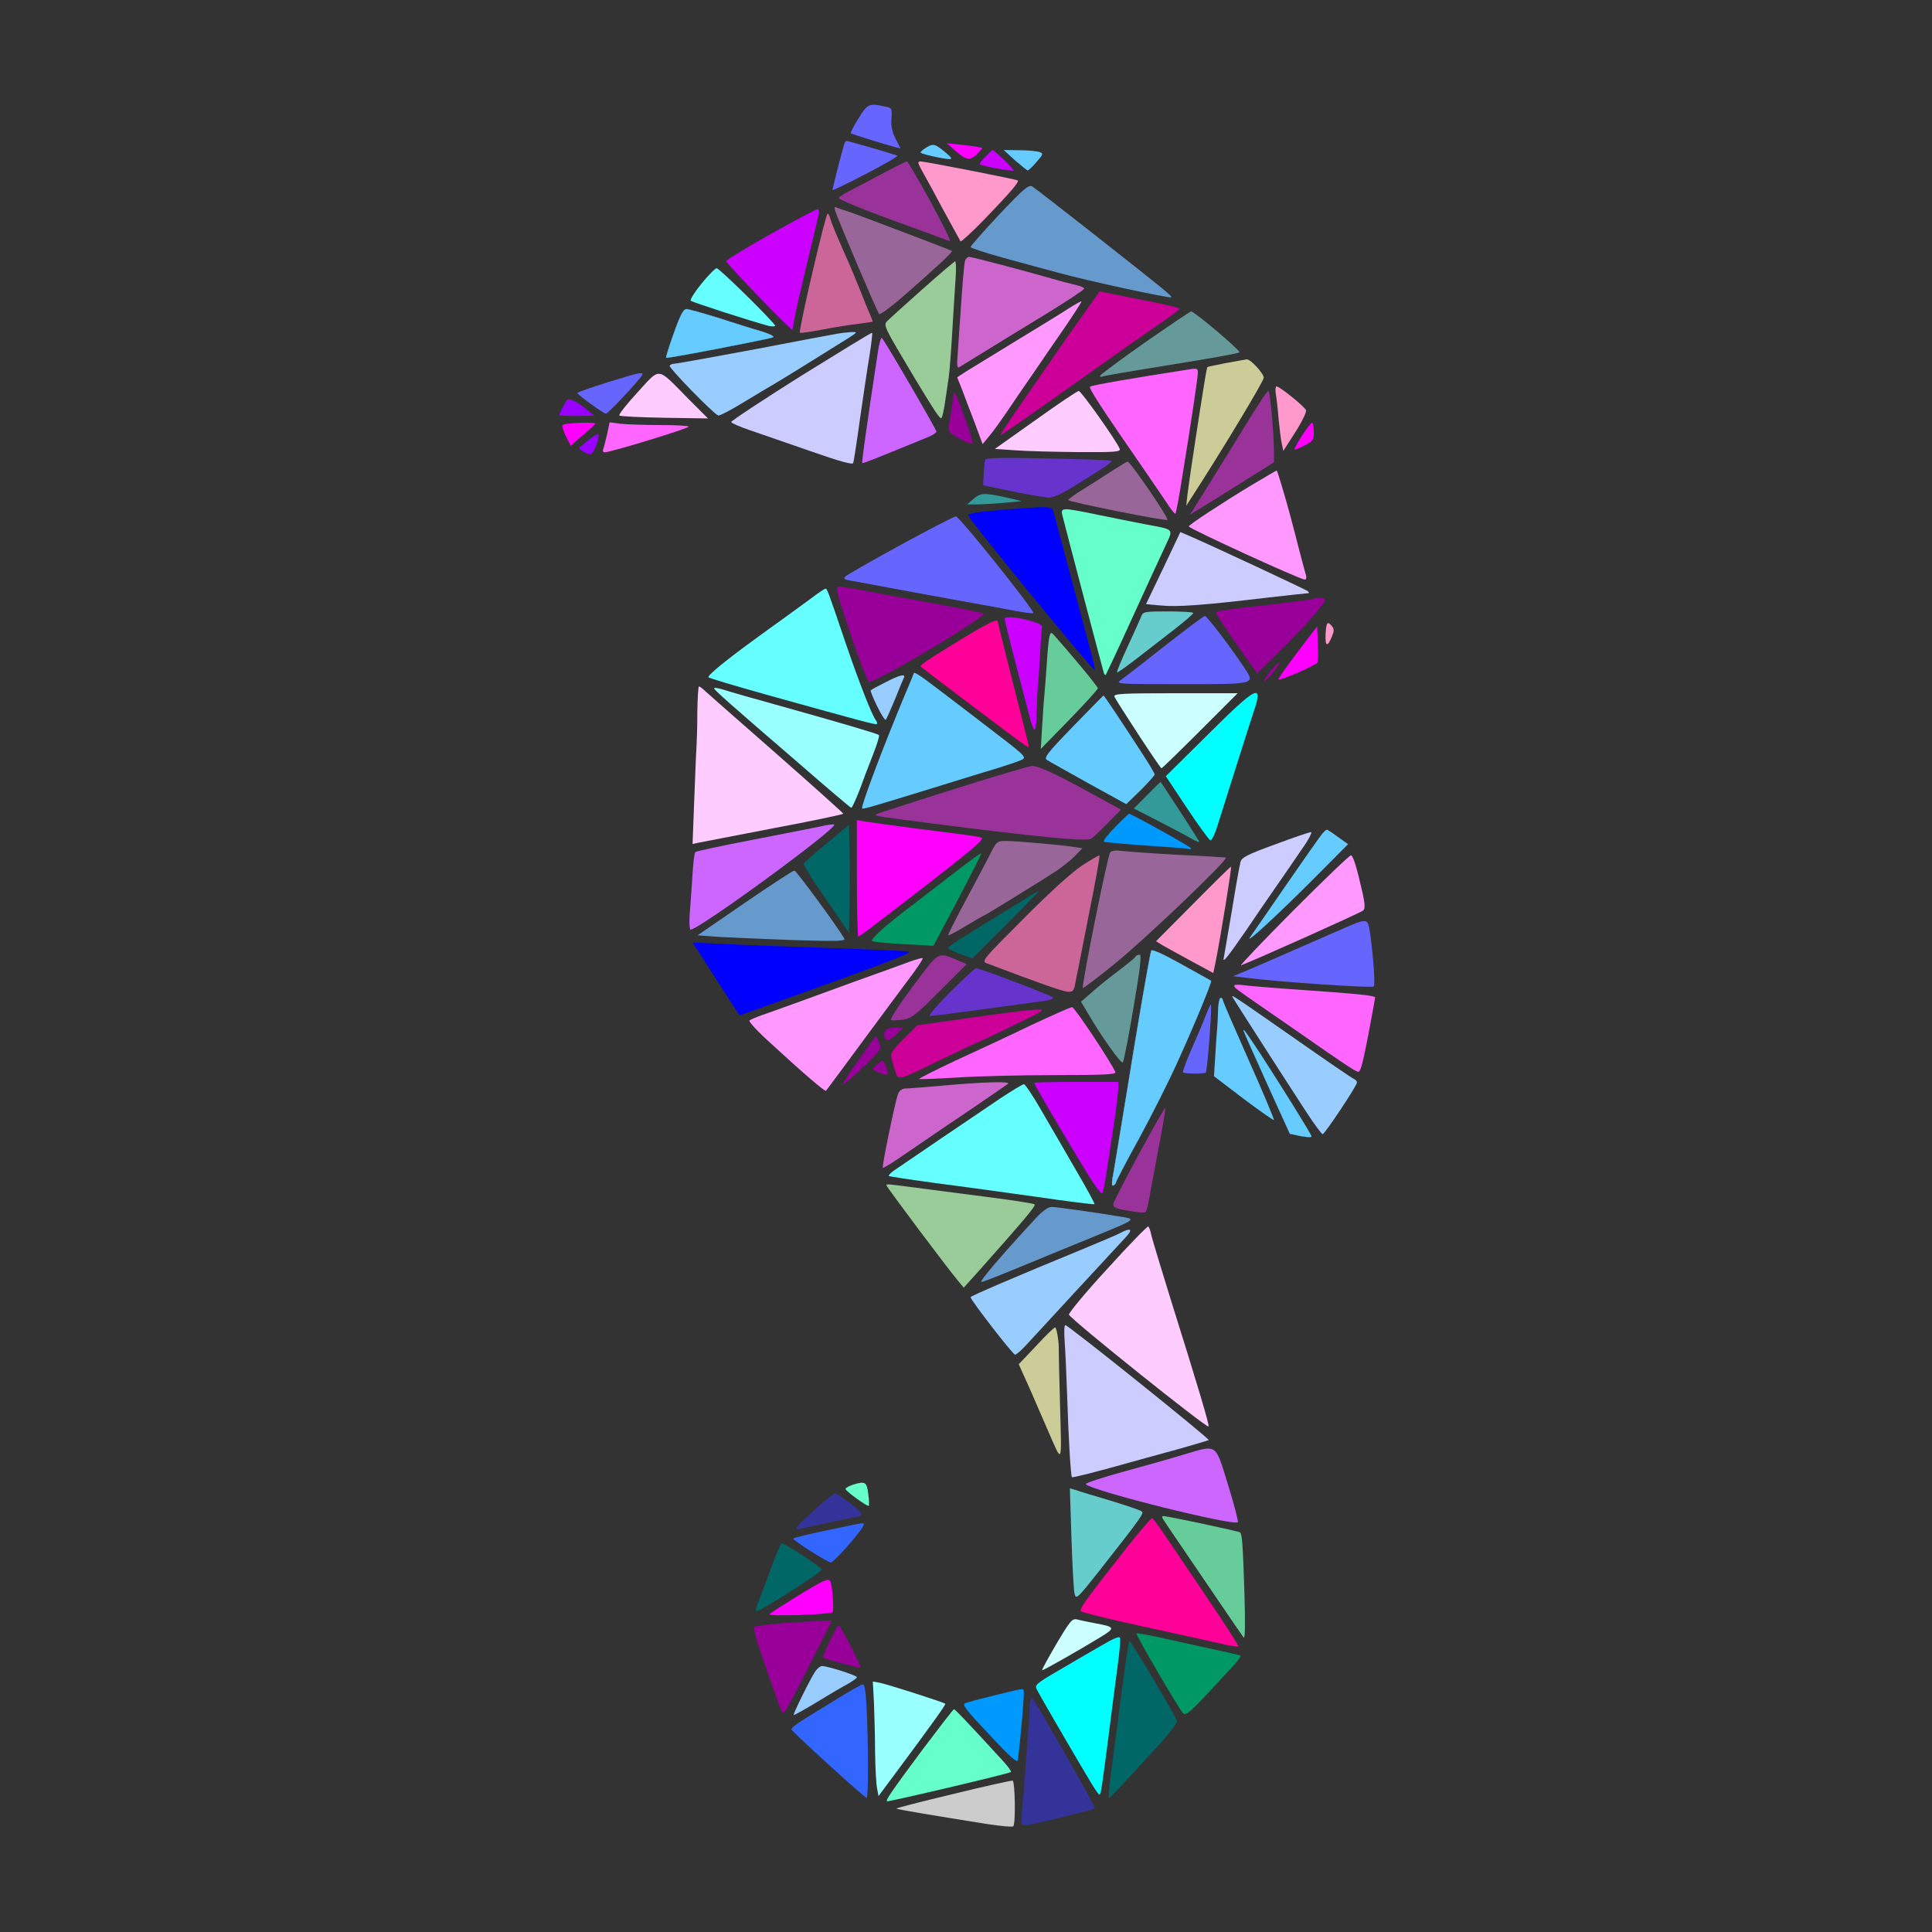 <?xml version="1.0" encoding="UTF-8" standalone="no"?>
<svg
   xmlns:dc="http://purl.org/dc/elements/1.1/"
   xmlns:cc="http://creativecommons.org/ns#"
   xmlns:rdf="http://www.w3.org/1999/02/22-rdf-syntax-ns#"
   xmlns:svg="http://www.w3.org/2000/svg"
   xmlns="http://www.w3.org/2000/svg"
   xmlns:sodipodi="http://sodipodi.sourceforge.net/DTD/sodipodi-0.dtd"
   xmlns:inkscape="http://www.inkscape.org/namespaces/inkscape"
   version="1.0"
   width="850pt"
   height="850pt"
   viewBox="0 0 850 850"
   preserveAspectRatio="xMidYMid meet"
   id="svg2"
   inkscape:version="0.91 r13725"
   sodipodi:docname="Animal_kingdom_20170420_168.svg">
  <rect x="0" y="0" width="850" height="850" fill="#333333" stroke="none"/>
  <defs
     id="defs264" />
  <sodipodi:namedview
     pagecolor="#ffffff"
     bordercolor="#666666"
     borderopacity="1"
     objecttolerance="10"
     gridtolerance="10"
     guidetolerance="10"
     inkscape:pageopacity="0"
     inkscape:pageshadow="2"
     inkscape:window-width="1920"
     inkscape:window-height="980"
     id="namedview262"
     showgrid="false"
     inkscape:zoom="1.2564872"
     inkscape:cx="618.11438"
     inkscape:cy="917.37274"
     inkscape:window-x="0"
     inkscape:window-y="1"
     inkscape:window-maximized="1"
     inkscape:current-layer="svg2" />
  <g
     transform="translate(0,850) scale(0.1,-0.1)"
     fill="#000000"
     stroke="none"
     id="g6">
    <path
       d="M0 4250 l0 -4250 4250 0 4250 0 0 4250 0 4250 -4250 0 -4250 0 0 -4250z m3888 3810 c78 0 83 -5 73 -68 -7 -45 -5 -59 14 -94 12 -23 27 -44 33 -46 6 -2 31 10 55 26 l43 30 235 -23 c310 -32 302 -30 287 -58 -6 -12 -24 -38 -40 -58 -25 -31 -28 -40 -18 -55 12 -19 127 -112 404 -330 295 -231 484 -384 562 -457 82 -77 163 -145 222 -186 40 -28 48 -46 57 -132 l7 -64 -81 -43 c-64 -34 -81 -48 -81 -66 0 -12 29 -130 65 -262 66 -243 73 -258 123 -271 25 -6 28 -26 7 -66 -14 -27 -13 -29 22 -61 l37 -33 -34 -78 c-44 -101 -59 -119 -122 -143 -29 -11 -82 -31 -118 -45 l-65 -25 -28 -88 c-16 -49 -60 -190 -98 -314 -38 -124 -75 -238 -81 -253 -13 -34 2 -49 42 -41 67 15 249 76 367 123 l51 20 69 -51 c79 -59 79 -59 92 -118 6 -25 22 -94 35 -155 27 -118 56 -336 56 -424 0 -30 -14 -135 -32 -234 l-32 -181 -94 -140 c-52 -78 -95 -142 -97 -144 -1 -2 -36 5 -76 14 -86 19 -119 38 -294 173 l-130 101 -70 0 -70 0 -34 -183 c-19 -100 -44 -234 -57 -297 l-23 -115 104 -330 c102 -327 228 -732 290 -936 32 -104 32 -110 39 -375 4 -148 10 -272 12 -276 3 -4 -73 -90 -168 -191 -95 -100 -234 -248 -308 -327 -160 -171 -177 -188 -199 -194 -9 -3 -93 -25 -188 -50 l-172 -44 -323 50 c-290 45 -326 53 -353 75 -16 14 -106 95 -199 181 -193 178 -179 156 -276 446 l-62 188 25 67 c116 306 121 315 164 357 78 76 188 171 212 184 33 17 152 50 161 45 11 -7 29 -88 33 -149 4 -49 3 -50 -89 -165 -73 -91 -92 -121 -89 -141 3 -14 10 -58 16 -99 9 -56 25 -100 66 -180 30 -58 62 -114 70 -123 9 -10 93 -42 187 -73 l171 -55 160 38 159 38 89 145 88 144 -5 286 c-4 256 -7 292 -24 330 -23 53 -70 159 -146 333 -32 71 -71 150 -88 175 -30 44 -377 507 -520 695 -37 49 -68 94 -68 101 0 10 36 185 76 375 5 22 -1 29 -36 49 l-43 24 -102 -54 -103 -54 -93 80 c-132 112 -291 255 -309 280 -9 11 -62 91 -119 179 l-104 158 2 147 c0 80 3 191 6 246 2 55 7 161 10 235 7 201 17 441 20 475 2 17 3 40 4 52 1 16 33 46 122 110 66 48 155 114 197 145 168 125 366 252 552 353 357 196 365 202 376 323 l6 57 -77 38 -76 37 -191 -80 -191 -80 -146 51 c-80 28 -217 75 -303 105 l-158 55 -117 -35 c-65 -19 -185 -56 -268 -80 l-149 -46 -67 20 -66 20 -32 68 c-17 38 -31 78 -31 90 0 11 12 48 26 81 24 55 29 61 68 69 54 13 315 89 341 101 20 8 29 27 97 209 17 47 44 86 108 159 82 93 90 99 245 186 338 188 301 161 320 231 48 176 67 227 115 300 37 56 55 76 66 72 9 -3 41 -6 72 -6z"
       id="path8"
       style="fill:none" />
    <path
       d="M3777 7979 c-21 -34 -36 -63 -34 -65 4 -4 155 -51 195 -61 l24 -6 -22 43 c-15 30 -21 56 -18 89 3 44 2 46 -27 52 -71 16 -78 13 -118 -52z"
       id="path10"
       style="fill:#6666ff" />
    <path
       d="M3715 7868 c-11 -34 -54 -202 -52 -204 3 -3 141 66 225 113 35 19 62 36 60 38 -3 3 -215 65 -224 65 -2 0 -7 -6 -9 -12z"
       id="path12"
       style="fill:#6666ff" />
    <path
       d="M4077 7852 c-15 -9 -27 -19 -27 -23 0 -6 101 -29 129 -29 11 0 6 8 -14 25 -50 42 -58 45 -88 27z"
       id="path14"
       style="fill:#66ccff" />
    <path
       d="M4205 7835 c48 -41 64 -43 95 -11 l23 25 -24 5 c-13 3 -49 7 -79 10 l-55 6 40 -35z"
       id="path16"
       style="fill:#ff00ff" />
    <path
       d="M4335 7810 c-16 -16 -27 -31 -24 -33 10 -8 149 -33 149 -27 0 7 -86 90 -93 90 -2 0 -16 -13 -32 -30z"
       id="path18"
       style="fill:#cc00ff" />
    <path
       d="M4465 7795 c28 -24 53 -44 56 -45 4 0 22 17 39 37 30 34 31 37 14 44 -11 4 -50 8 -89 8 l-69 1 49 -45z"
       id="path20"
       style="fill:#66ccff" />
    <path
       d="M3899 7745 c-46 -25 -112 -59 -146 -77 -35 -17 -63 -35 -63 -39 0 -8 135 -62 325 -130 61 -22 120 -44 133 -49 13 -6 27 -10 32 -10 4 0 -35 79 -87 175 -53 96 -99 175 -103 175 -3 0 -44 -20 -91 -45z"
       id="path22"
       style="fill:#993399" />
    <path
       d="M4040 7784 c0 -4 13 -30 29 -58 16 -28 48 -87 71 -131 41 -75 77 -141 86 -157 2 -3 49 39 103 95 115 119 155 166 149 173 -5 5 -410 84 -429 84 -5 0 -9 -3 -9 -6z"
       id="path24"
       style="fill:#ff99cc" />
    <path
       d="M4396 7556 c-69 -74 -126 -138 -126 -143 0 -4 64 -25 143 -47 78 -21 189 -52 247 -67 118 -33 479 -111 492 -107 9 3 -21 27 -355 290 -131 103 -246 192 -256 198 -16 8 -38 -11 -145 -124z"
       id="path26"
       style="fill:#6699cc" />
    <path
       d="M3674 7574 c13 -42 186 -448 194 -456 4 -4 57 35 117 88 149 131 207 185 203 190 -5 4 -418 161 -458 174 -14 4 -33 11 -44 15 -15 7 -17 4 -12 -11z"
       id="path28"
       style="fill:#996699" />
    <path
       d="M3390 7470 c-107 -60 -195 -114 -195 -119 0 -10 280 -301 290 -301 3 0 5 8 5 18 0 10 20 103 45 208 25 104 52 215 59 247 11 42 11 57 3 57 -7 -1 -100 -50 -207 -110z"
       id="path30"
       style="fill:#cc00ff" />
    <path
       d="M3574 7300 c-34 -144 -58 -262 -55 -264 3 -2 50 4 104 15 53 10 124 21 157 25 33 4 60 8 60 9 0 2 -14 36 -31 76 -16 41 -36 90 -44 109 -7 19 -34 82 -60 140 -26 58 -49 115 -52 128 -3 12 -8 22 -12 22 -4 0 -34 -117 -67 -260z"
       id="path32"
       style="fill:#cc6699" />
    <path
       d="M4246 7353 c-5 -18 -11 -93 -21 -243 -3 -47 -8 -118 -11 -159 -5 -61 -4 -72 7 -66 8 5 59 36 114 70 55 34 175 108 268 164 92 57 167 106 167 111 0 5 -15 11 -32 15 -18 4 -69 17 -113 30 -126 36 -349 95 -362 95 -6 0 -14 -8 -17 -17z"
       id="path34"
       style="fill:#cc66cc" />
    <path
       d="M4060 7229 c-74 -66 -143 -128 -154 -139 -21 -21 -23 -17 122 -260 83 -137 104 -169 113 -170 4 0 12 35 18 78 6 42 13 88 15 102 4 26 12 131 21 290 3 52 8 123 10 158 2 34 1 62 -3 62 -4 -1 -68 -55 -142 -121z"
       id="path36"
       style="fill:#99cc99" />
    <path
       d="M3087 7253 c-31 -38 -52 -72 -48 -76 7 -7 277 -94 344 -111 15 -3 27 -3 27 1 0 12 -245 253 -257 253 -6 0 -36 -30 -66 -67z"
       id="path38"
       style="fill:#66ffff" />
    <path
       d="M4802 7167 c-57 -79 -161 -228 -222 -317 -30 -44 -84 -121 -118 -171 -35 -50 -62 -92 -60 -94 1 -1 129 87 282 196 154 110 330 234 393 277 62 42 113 80 113 83 0 6 -78 23 -278 62 l-74 15 -36 -51z"
       id="path40"
       style="fill:#cc0099" />
    <path
       d="M4700 7142 c-30 -20 -135 -84 -232 -143 -97 -60 -195 -119 -217 -133 l-40 -26 19 -47 c10 -27 35 -93 56 -147 l37 -100 28 34 c16 18 53 70 83 114 30 45 83 122 117 171 34 50 95 139 136 198 41 60 73 110 71 111 -1 2 -28 -13 -58 -32z"
       id="path42"
       style="fill:#ff99ff" />
    <path
       d="M2965 7035 c-21 -58 -36 -107 -34 -109 5 -4 446 81 469 90 9 3 -11 14 -50 26 -36 10 -121 37 -189 59 -68 21 -131 39 -141 39 -13 0 -27 -26 -55 -105z"
       id="path44"
       style="stroke:#66ccff;fill:#66ccff" />
    <path
       d="M5037 6993 c-108 -76 -197 -142 -197 -146 0 -5 3 -6 8 -4 4 3 140 26 302 52 162 26 299 50 303 55 7 6 -198 180 -213 180 -3 0 -95 -62 -203 -137z"
       id="path46"
       style="fill:#669999" />
    <path
       d="M3690 7033 c-14 -2 -178 -33 -365 -69 -188 -35 -348 -64 -357 -64 -9 0 -19 -4 -22 -9 -5 -8 194 -213 214 -219 6 -2 56 24 113 59 56 34 111 67 122 73 19 10 235 144 335 207 44 28 44 29 15 28 -16 -1 -41 -4 -55 -6z"
       id="path48"
       style="fill:#99ccff" />
    <path
       d="M3524 6846 c-170 -107 -308 -198 -307 -203 0 -4 36 -20 80 -35 43 -15 163 -56 266 -92 131 -46 189 -62 191 -53 2 6 16 95 30 197 15 102 33 227 42 279 8 51 13 95 11 97 -2 2 -142 -84 -313 -190z"
       id="path50"
       style="fill:#ccccff" />
    <path
       d="M3861 6943 c-50 -333 -71 -477 -67 -480 3 -3 52 17 289 114 20 8 37 19 37 24 0 9 -226 398 -240 412 -4 5 -13 -27 -19 -70z"
       id="path52"
       style="fill:#cc66ff" />
    <path
       d="M5395 6903 c-44 -9 -81 -16 -83 -18 -1 -1 -7 -29 -12 -61 -24 -146 -69 -444 -75 -494 l-6 -55 29 45 c122 188 312 503 312 518 0 19 -59 83 -75 81 -6 -1 -46 -8 -90 -16z"
       id="path54"
       style="fill:#cccc99" />
    <path
       d="M5220 6873 c-239 -37 -417 -68 -424 -74 -7 -6 39 -78 247 -379 32 -47 73 -106 90 -132 17 -27 34 -48 38 -48 3 0 18 80 33 178 16 97 37 232 47 299 10 68 19 132 19 143 0 20 -3 21 -50 13z"
       id="path56"
       style="fill:#ff66ff" />
    <path
       d="M2805 6774 c-48 -52 -84 -98 -80 -102 3 -4 93 -8 198 -10 l192 -3 -90 90 c-137 139 -118 136 -220 25z"
       id="path58"
       style="fill:#ffccff" />
    <path
       d="M2673 6818 c-73 -23 -133 -44 -133 -47 1 -8 116 -91 126 -91 9 0 143 143 158 168 11 18 -6 15 -151 -30z"
       id="path60"
       style="fill:#6666ff" />
    <path
       d="M5613 6768 c3 -18 9 -67 12 -109 4 -41 10 -91 14 -109 l7 -34 53 83 c29 45 50 89 47 96 -6 16 -116 105 -130 105 -4 0 -6 -15 -3 -32z"
       id="path62"
       style="fill:#ff99cc" />
    <path
       d="M4556 6652 l-179 -127 89 -6 c49 -4 174 -7 278 -8 168 -1 187 1 182 15 -13 33 -169 254 -180 254 -6 0 -92 -58 -190 -128z"
       id="path64"
       style="fill:#ffccff" />
    <path
       d="M5551 6742 c-14 -20 -83 -131 -154 -247 -72 -115 -137 -221 -146 -235 l-16 -25 40 25 c22 13 105 65 185 115 l145 91 0 50 c-1 83 -17 264 -24 264 -3 0 -17 -17 -30 -38z"
       id="path66"
       style="fill:#993399" />
    <path
       d="M4192 6743 c-1 -16 -7 -53 -12 -83 -9 -48 -8 -57 7 -68 34 -26 93 -52 93 -42 0 19 -72 220 -79 220 -4 0 -8 -12 -9 -27z"
       id="path68"
       style="fill:#990099" />
    <path
       d="M2493 6738 c-12 -19 -33 -60 -33 -64 0 -2 35 -4 78 -4 l77 1 -27 22 c-53 43 -86 59 -95 45z"
       id="path70"
       style="fill:#9900ff" />
    <path
       d="M2475 6630 c-3 -5 4 -28 15 -50 l21 -41 54 47 c30 25 55 48 55 50 0 9 -139 3 -145 -6z"
       id="path72"
       style="fill:#ff00ff" />
    <path
       d="M2672 6594 c-6 -27 -14 -57 -17 -67 -5 -11 -2 -17 6 -17 25 0 369 105 369 113 0 4 -58 7 -129 7 -70 0 -149 3 -174 6 l-45 6 -10 -48z"
       id="path74"
       style="fill:#ff66ff" />
    <path
       d="M5728 6583 c-20 -32 -35 -59 -33 -61 1 -2 21 6 44 18 38 19 41 24 41 60 0 22 -3 40 -7 40 -5 0 -25 -26 -45 -57z"
       id="path76"
       style="fill:#ff00ff" />
    <path
       d="M2588 6563 c-18 -15 -35 -29 -38 -31 -9 -6 34 -33 49 -30 15 3 45 88 31 88 -5 0 -23 -12 -42 -27z"
       id="path78"
       style="fill:#9900ff" />
    <path
       d="M4334 6477 c-2 -7 -5 -34 -6 -62 l-3 -50 130 -27 c72 -15 144 -27 160 -27 21 -1 62 19 130 62 121 75 150 95 144 100 -2 3 -127 7 -277 10 -206 4 -274 3 -278 -6z"
       id="path80"
       style="fill:#6633cc" />
    <path
       d="M4895 6430 c-33 -22 -90 -58 -127 -81 -38 -23 -68 -45 -68 -49 0 -8 429 -94 436 -87 7 7 -164 258 -175 256 -3 0 -33 -18 -66 -39z"
       id="path82"
       style="fill:#996699" />
    <path
       d="M5507 6366 c-129 -78 -277 -175 -277 -182 0 -9 490 -234 511 -234 5 0 8 8 5 18 -3 9 -16 60 -30 112 -13 52 -31 120 -39 150 -21 78 -57 200 -60 200 -2 0 -51 -29 -110 -64z"
       id="path84"
       style="fill:#ff99ff" />
    <path
       d="M4284 6306 l-29 -25 55 0 c30 1 84 4 120 8 l65 6 -50 12 c-111 26 -130 26 -161 -1z"
       id="path86"
       style="fill:#339999" />
    <path
       d="M4435 6259 c-129 -10 -175 -17 -175 -27 1 -15 550 -686 556 -679 2 1 -5 34 -15 72 -40 149 -94 353 -162 608 -11 43 -2 41 -204 26z"
       id="path88"
       style="fill:#0000ff" />
    <path
       d="M4674 6233 c10 -42 177 -676 182 -692 2 -8 6 -12 9 -10 2 3 56 117 118 254 63 138 128 279 145 315 35 76 41 69 -93 94 -49 10 -143 28 -209 42 -155 32 -160 31 -152 -3z"
       id="path90"
       style="fill:#66ffcc" />
    <path
       d="M3965 6104 c-126 -69 -236 -132 -244 -139 -12 -11 -8 -15 25 -20 21 -4 107 -20 189 -35 83 -16 218 -40 300 -55 83 -15 185 -33 228 -42 43 -8 81 -13 83 -10 8 8 -321 420 -340 425 -6 1 -114 -55 -241 -124z"
       id="path92"
       style="fill:#6666ff" />
    <path
       d="M5118 6001 l-76 -159 67 -6 c71 -7 183 1 461 34 96 11 179 20 184 20 6 0 6 3 0 9 -8 7 -436 207 -530 247 l-31 13 -75 -158z"
       id="path94"
       style="fill:#ccccff" />
    <path
       d="M3742 5710 c39 -115 76 -210 81 -210 39 0 524 290 504 301 -7 4 -104 23 -217 44 -113 20 -250 45 -304 56 -54 10 -107 19 -117 19 -15 0 -8 -28 53 -210z"
       id="path96"
       style="fill:#990099" />
    <path
       d="M3568 5867 c-32 -23 -88 -64 -125 -91 -38 -27 -86 -62 -108 -78 -138 -100 -225 -171 -218 -178 4 -4 125 -40 268 -80 421 -117 468 -130 473 -125 3 2 0 10 -5 17 -17 22 -74 167 -134 343 -77 228 -80 235 -87 235 -4 0 -33 -19 -64 -43z"
       id="path98"
       style="fill:#66ffff" />
    <path
       d="M5779 5865 c-3 -2 -88 -13 -189 -25 -192 -21 -240 -28 -240 -36 0 -6 93 -145 143 -213 l39 -53 100 98 c107 106 198 209 198 225 0 9 -43 13 -51 4z"
       id="path100"
       style="fill:#990099" />
    <path
       d="M5021 5788 c-5 -13 -32 -72 -60 -133 -28 -60 -49 -111 -46 -113 2 -2 43 27 92 65 48 37 123 95 165 128 42 33 77 63 78 68 0 4 -50 7 -110 7 -105 0 -111 -1 -119 -22z"
       id="path102"
       style="fill:#66cccc" />
    <path
       d="M4420 5778 c0 -6 21 -90 46 -187 25 -97 53 -204 62 -238 8 -35 19 -63 24 -63 4 0 9 35 9 78 1 42 3 86 4 97 2 11 6 76 10 145 4 69 8 129 9 134 1 11 -61 31 -121 39 -27 3 -43 1 -43 -5z"
       id="path104"
       style="fill:#cc00ff" />
    <path
       d="M5123 5657 c-92 -73 -179 -140 -193 -150 -23 -16 -11 -17 268 -17 331 0 325 -1 276 73 -57 86 -164 227 -173 227 -5 0 -85 -60 -178 -133z"
       id="path106"
       style="fill:#6666ff" />
    <path
       d="M4230 5688 c-152 -93 -186 -116 -179 -121 41 -33 438 -333 455 -343 21 -14 22 -14 18 3 -2 10 -33 134 -69 275 -36 141 -65 260 -65 263 0 15 -38 -3 -160 -77z"
       id="path108"
       style="fill:#ff0099" />
    <path
       d="M5832 5709 c-2 -54 8 -58 28 -9 10 24 10 33 0 45 -20 24 -25 18 -28 -36z"
       id="path110"
       style="fill:#ff99cc" />
    <path
       d="M5708 5630 c-48 -63 -85 -116 -83 -119 7 -7 167 63 172 75 2 6 3 44 1 84 l-3 74 -87 -114z"
       id="path112"
       style="fill:#ff00ff" />
    <path
       d="M4616 5694 c-3 -16 -8 -69 -11 -119 -3 -49 -8 -108 -10 -130 -2 -22 -7 -85 -10 -140 l-6 -100 126 129 c69 71 125 133 125 138 0 8 -122 155 -196 237 -10 11 -13 8 -18 -15z"
       id="path114"
       style="fill:#66cc99" />
    <path
       d="M5591 5549 c-18 -22 -31 -42 -28 -45 2 -3 19 13 37 36 18 23 31 43 29 45 -2 2 -19 -14 -38 -36z"
       id="path116"
       style="fill:#990099" />
    <path
       d="M4020 5537 c0 -1 -16 -41 -36 -87 -95 -227 -198 -499 -191 -507 4 -4 58 12 317 92 113 35 243 75 290 89 47 15 91 30 99 35 17 11 6 21 -157 145 -59 45 -152 117 -208 159 -89 68 -114 84 -114 74z"
       id="path118"
       style="fill:#66ccff" />
    <path
       d="M3895 5498 c-33 -17 -62 -32 -64 -35 -3 -2 10 -33 28 -70 17 -36 35 -63 38 -60 3 3 21 43 40 89 18 46 36 89 40 96 8 19 -18 13 -82 -20z"
       id="path120"
       style="fill:#99ccff" />
    <path
       d="M3068 5368 c0 -62 -2 -124 -3 -138 -1 -14 -6 -119 -10 -234 l-8 -209 24 5 c13 3 162 31 331 64 170 32 308 61 308 64 0 3 -132 121 -292 262 -161 141 -303 266 -315 277 -12 12 -25 21 -28 21 -3 0 -6 -51 -7 -112z"
       id="path122"
       style="fill:#ffccff" />
    <path
       d="M3142 5471 c4 -10 66 -65 370 -327 124 -108 229 -197 233 -198 4 0 20 35 37 79 16 44 43 115 60 158 17 43 28 80 25 83 -6 6 -155 50 -437 129 -113 31 -224 63 -248 71 -24 7 -42 10 -40 5z"
       id="path124"
       style="fill:#99ffff" />
    <path
       d="M4903 5435 c9 -21 201 -315 207 -315 3 0 79 74 170 165 l165 165 -274 0 c-236 0 -272 -2 -268 -15z"
       id="path126"
       style="fill:#ccffff" />
    <path
       d="M5313 5267 l-184 -182 93 -140 c51 -77 98 -141 103 -142 6 -2 21 29 33 69 26 84 134 425 162 510 37 114 4 95 -207 -115z"
       id="path128"
       style="fill:#00ffff" />
    <path
       d="M4720 5303 c-116 -120 -129 -138 -113 -147 9 -6 92 -52 183 -103 l165 -91 63 61 c34 34 62 65 62 70 0 4 -21 40 -47 80 -101 156 -175 267 -178 267 -1 0 -62 -62 -135 -137z"
       id="path130"
       style="fill:#66ccff" />
    <path
       d="M4187 5025 c-181 -57 -331 -106 -334 -108 -6 -7 6 -9 257 -41 425 -55 667 -79 689 -67 9 5 42 36 74 69 l59 60 -123 67 c-164 91 -239 125 -269 125 -14 -1 -173 -48 -353 -105z"
       id="path132"
       style="fill:#993399" />
    <path
       d="M5046 5001 l-58 -58 104 -53 c56 -29 123 -64 147 -78 27 -16 41 -20 36 -12 -18 30 -167 260 -169 260 -1 0 -28 -26 -60 -59z"
       id="path134"
       style="fill:#339999" />
    <path
       d="M4906 4861 c-32 -32 -54 -61 -49 -64 4 -3 87 -10 183 -17 96 -6 181 -13 188 -15 6 -3 12 -1 12 3 0 6 -263 152 -273 152 -1 0 -29 -26 -61 -59z"
       id="path136"
       style="fill:#0099ff" />
    <path
       d="M3770 4636 c0 -141 3 -256 6 -256 7 0 51 34 304 229 190 148 240 190 240 202 0 7 -7 8 -290 44 -107 14 -210 28 -227 31 l-33 6 0 -256z"
       id="path138"
       style="fill:#ff00ff" />
    <path
       d="M3610 4864 c-30 -6 -165 -33 -300 -59 -135 -26 -248 -50 -251 -54 -4 -3 -10 -53 -13 -111 -4 -58 -9 -133 -12 -167 -2 -35 0 -63 4 -63 38 0 649 448 632 462 -3 3 -30 -1 -60 -8z"
       id="path140"
       style="fill:#cc66ff" />
    <path
       d="M3638 4790 c-54 -44 -99 -84 -102 -89 -3 -4 29 -57 70 -117 42 -60 88 -127 102 -148 l27 -40 3 123 c1 67 1 174 0 237 l-3 115 -97 -81z"
       id="path142"
       style="fill:#006666" />
    <path
       d="M5818 4833 c-9 -10 -80 -112 -159 -226 -79 -115 -151 -219 -159 -230 -26 -38 118 95 278 255 l153 154 -45 32 c-24 18 -46 32 -49 32 -2 0 -11 -8 -19 -17z"
       id="path144"
       style="fill:#66ccff" />
    <path
       d="M5610 4785 c-121 -44 -146 -57 -152 -76 -4 -13 -21 -109 -38 -214 -18 -104 -34 -199 -36 -210 -6 -25 17 4 100 124 32 48 88 129 124 181 36 52 90 130 119 173 30 42 48 77 41 76 -7 0 -78 -24 -158 -54z"
       id="path146"
       style="fill:#ccccff" />
    <path
       d="M4346 4722 c-22 -42 -71 -135 -109 -205 -38 -71 -67 -130 -65 -132 2 -2 36 16 77 41 40 24 75 44 76 44 6 0 271 164 325 200 30 21 68 51 83 68 l29 30 -39 6 c-57 9 -252 26 -298 26 -40 0 -40 0 -79 -78z"
       id="path148"
       style="fill:#996699" />
    <path
       d="M4884 4749 c-11 -14 -127 -589 -120 -596 2 -2 64 45 137 104 133 107 508 465 492 470 -4 1 -98 7 -208 12 -110 6 -221 14 -246 17 -32 4 -48 2 -55 -7z"
       id="path150"
       style="fill:#996699" />
    <path
       d="M4184 4649 c-71 -55 -152 -118 -180 -139 -104 -78 -176 -142 -167 -150 4 -4 67 -10 139 -14 l131 -7 107 202 c58 111 105 203 103 205 -2 2 -62 -42 -133 -97z"
       id="path152"
       style="fill:#009966" />
    <path
       d="M4759 4691 c-47 -32 -142 -118 -258 -235 -176 -176 -184 -185 -160 -194 237 -90 333 -123 355 -125 25 -2 29 2 36 43 5 25 32 159 59 299 28 139 49 255 46 257 -2 2 -37 -18 -78 -45z"
       id="path154"
       style="fill:#cc6699" />
    <path
       d="M5690 4494 c-135 -136 -238 -244 -230 -241 68 26 528 232 537 241 9 8 9 26 -2 76 -25 111 -41 164 -51 167 -5 2 -119 -108 -254 -243z"
       id="path156"
       style="fill:#ff99ff" />
    <path
       d="M5250 4524 l-164 -165 29 -18 c17 -10 74 -41 127 -70 l96 -52 11 53 c21 105 71 412 67 415 -1 2 -76 -72 -166 -163z"
       id="path158"
       style="fill:#ff99cc" />
    <path
       d="M3277 4528 l-208 -143 93 -7 c51 -3 198 -9 327 -14 207 -6 233 -5 225 8 -33 56 -211 298 -219 298 -6 0 -104 -64 -218 -142z"
       id="path160"
       style="fill:#6699cc" />
    <path
       d="M4520 4551 c-25 -16 -114 -70 -197 -121 -84 -51 -153 -96 -153 -100 0 -4 24 -16 54 -27 l54 -20 148 148 c82 82 147 149 144 149 -3 0 -25 -13 -50 -29z"
       id="path162"
       style="fill:#006666" />
    <path
       d="M5910 4415 c-41 -18 -138 -60 -215 -94 -77 -34 -169 -74 -205 -89 l-65 -27 60 -7 c136 -18 551 -46 559 -38 8 8 -5 168 -20 258 -8 40 -17 40 -114 -3z"
       id="path164"
       style="fill:#6666ff" />
    <path
       d="M3127 4229 c44 -68 90 -140 103 -160 l24 -36 105 37 c518 185 657 238 641 243 -8 3 -166 10 -350 16 -184 6 -395 14 -468 18 l-134 6 79 -124z"
       id="path166"
       style="fill:#0000ff" />
    <path
       d="M5065 4317 c-8 -26 -57 -309 -109 -632 -31 -187 -58 -355 -62 -373 -3 -23 -2 -32 5 -27 6 3 11 10 11 14 0 4 45 91 101 192 55 101 131 252 168 334 75 165 154 356 149 360 -2 1 -61 34 -131 73 -81 45 -129 67 -132 59z"
       id="path168"
       style="stroke:#66ccff;fill:#66ccff" />
    <path
       d="M4015 4159 c-59 -79 -102 -145 -95 -147 6 -2 30 -1 54 2 37 6 55 20 161 126 l118 118 -39 17 c-90 38 -81 42 -199 -116z"
       id="path170"
       style="fill:#993399" />
    <path
       d="M4995 4290 c-3 -5 -38 -34 -78 -64 -40 -30 -92 -72 -116 -94 l-45 -39 29 -49 c60 -103 147 -226 155 -218 4 5 26 114 47 242 30 174 36 232 27 232 -7 0 -16 -4 -19 -10z"
       id="path172"
       style="fill:#669999" />
    <path
       d="M4005 4270 c-27 -10 -133 -49 -235 -85 -102 -37 -228 -83 -280 -102 -52 -19 -115 -41 -140 -50 -25 -9 -49 -19 -53 -23 -4 -4 38 -50 95 -101 141 -130 238 -213 242 -208 2 2 77 103 166 224 89 121 175 236 189 255 46 60 73 101 70 105 -2 1 -26 -5 -54 -15z"
       id="path174"
       style="fill:#ff99ff" />
    <path
       d="M4180 4135 c-59 -59 -98 -105 -89 -105 9 0 113 13 230 29 118 16 238 33 267 36 35 5 50 11 44 17 -10 10 -320 128 -337 128 -6 0 -57 -47 -115 -105z"
       id="path176"
       style="fill:#6633cc" />
    <path
       d="M5430 4163 c1 -9 8 -14 125 -95 44 -30 123 -85 175 -121 166 -116 227 -157 243 -162 12 -5 20 24 46 157 17 90 31 166 31 169 0 9 -69 16 -325 34 -121 8 -237 18 -257 21 -21 3 -38 2 -38 -3z"
       id="path178"
       style="fill:#ff66ff" />
    <path
       d="M5425 4109 c16 -27 259 -405 322 -501 35 -54 68 -98 72 -98 9 0 151 213 151 227 0 6 -6 13 -13 16 -7 2 -125 83 -262 179 -287 200 -281 196 -270 177z"
       id="path180"
       style="fill:#99ccff" />
    <path
       d="M5359 4053 c-1 -32 -3 -67 -4 -78 -1 -11 -5 -63 -8 -115 l-6 -95 130 -99 c72 -54 132 -96 134 -94 2 2 -47 120 -110 261 -63 142 -115 262 -115 267 0 6 -4 10 -10 10 -5 0 -11 -26 -11 -57z"
       id="path182"
       style="fill:#66ccff" />
    <path
       d="M5305 4033 c-10 -27 -38 -93 -62 -147 -24 -55 -41 -101 -38 -104 6 -7 93 -7 100 -1 7 8 29 299 22 299 -2 0 -12 -21 -22 -47z"
       id="path184"
       style="fill:#6666ff" />
    <path
       d="M4535 3989 c-93 -45 -243 -115 -333 -156 -89 -42 -160 -78 -158 -80 2 -2 75 1 162 6 87 6 282 11 432 11 222 0 273 3 269 13 -14 37 -180 287 -190 286 -7 0 -88 -36 -182 -80z"
       id="path186"
       style="fill:#ff66ff" />
    <path
       d="M4275 4023 l-240 -34 -57 -57 c-32 -31 -58 -64 -58 -72 0 -9 7 -37 16 -63 18 -54 -3 -59 217 47 87 42 160 76 162 76 2 0 68 31 147 70 138 67 141 69 98 68 -25 0 -153 -16 -285 -35z"
       id="path188"
       style="fill:#cc0099" />
    <path
       d="M3903 3973 c-16 -6 -17 -39 -2 -49 6 -3 25 8 42 25 l32 31 -30 -1 c-17 0 -36 -3 -42 -6z"
       id="path190"
       style="fill:#990099" />
    <path
       d="M5472 3964 c2 -7 48 -111 103 -232 l100 -220 47 -10 c27 -5 48 -6 48 -2 0 8 -131 218 -221 357 -70 106 -80 120 -77 107z"
       id="path192"
       style="stroke:#66ccff;fill:#66ccff" />
    <path
       d="M3777 3836 c-42 -58 -72 -106 -67 -106 6 0 46 35 90 78 78 75 79 78 67 106 l-13 29 -77 -107z"
       id="path194"
       style="fill:#990099" />
    <path
       d="M3863 3820 c-29 -23 -29 -25 7 -40 39 -16 44 -10 28 28 -13 31 -13 31 -35 12z"
       id="path196"
       style="fill:#990099" />
    <path
       d="M4150 3724 c-80 -7 -155 -13 -168 -13 -14 -1 -26 -10 -31 -24 -13 -34 -72 -320 -67 -325 3 -2 42 22 88 54 46 31 166 114 268 182 102 69 189 129 195 134 12 11 -109 8 -285 -8z"
       id="path198"
       style="fill:#cc66cc" />
    <path
       d="M4550 3736 c0 -6 75 -136 195 -335 66 -111 100 -159 105 -150 4 8 12 48 18 89 6 41 21 135 32 209 11 73 20 146 20 162 l0 29 -185 0 c-102 0 -185 -2 -185 -4z"
       id="path200"
       style="fill:#cc00ff" />
    <path
       d="M4400 3667 c-106 -71 -432 -293 -470 -319 -13 -10 -22 -19 -19 -22 2 -2 94 -16 204 -31 110 -14 312 -42 448 -61 137 -20 250 -34 252 -32 3 2 -34 69 -80 148 -46 80 -115 198 -152 262 -37 65 -73 118 -78 118 -6 0 -53 -29 -105 -63z"
       id="path202"
       style="fill:#66ffff" />
    <path
       d="M5012 3425 c-61 -112 -112 -212 -114 -222 -2 -14 9 -20 67 -30 38 -7 72 -10 76 -5 4 4 14 50 23 102 10 52 28 153 42 224 13 71 23 130 21 132 -2 2 -54 -88 -115 -201z"
       id="path204"
       style="fill:#993399" />
    <path
       d="M3900 3285 c0 -7 274 -372 315 -420 l25 -30 58 64 c200 225 261 296 254 302 -4 4 -81 16 -172 28 -91 12 -232 30 -315 41 -168 22 -165 22 -165 15z"
       id="path206"
       style="fill:#99cc99" />
    <path
       d="M4554 3137 c-150 -162 -248 -277 -236 -277 9 0 60 20 362 145 58 23 146 60 195 80 109 45 118 52 74 59 -103 18 -301 46 -322 46 -16 0 -40 -17 -73 -53z"
       id="path208"
       style="fill:#6699cc" />
    <path
       d="M4872 2918 c-96 -104 -171 -195 -169 -202 8 -21 606 -500 614 -492 5 4 -44 169 -167 561 -43 138 -81 265 -85 282 -3 18 -10 35 -13 37 -4 2 -85 -81 -180 -186z"
       id="path210"
       style="fill:#ffccff" />
    <path
       d="M4930 3076 c-14 -8 -88 -39 -165 -71 -290 -119 -495 -207 -495 -212 0 -12 186 -253 196 -253 6 0 30 21 54 48 41 45 370 401 434 470 32 34 21 42 -24 18z"
       id="path212"
       style="fill:#99ccff" />
    <path
       d="M4684 2598 c3 -40 8 -147 11 -238 6 -193 16 -353 21 -359 3 -3 100 21 284 73 47 13 137 38 200 55 63 18 116 34 118 35 5 6 -618 506 -631 506 -5 0 -6 -33 -3 -72z"
       id="path214"
       style="fill:#ccccff" />
    <path
       d="M4559 2579 l-77 -81 50 -111 c27 -62 62 -143 79 -182 64 -147 60 -155 53 105 -4 129 -6 242 -6 250 2 31 -9 100 -16 100 -4 0 -42 -36 -83 -81z"
       id="path216"
       style="fill:#cccc99" />
    <path
       d="M5210 2101 c-52 -16 -173 -50 -268 -76 -95 -26 -170 -51 -165 -55 33 -31 651 -185 669 -167 3 3 -16 77 -43 164 -57 185 -46 178 -193 134z"
       id="path218"
       style="fill:#cc66ff" />
    <path
       d="M3753 1968 c-18 -6 -33 -14 -33 -19 0 -9 97 -79 102 -74 2 3 2 26 -2 52 -6 53 -14 58 -67 41z"
       id="path220"
       style="fill:#66ffcc" />
    <path
       d="M4714 1732 c4 -121 10 -232 14 -246 7 -24 14 -16 107 101 186 237 198 254 189 263 -5 5 -67 26 -139 48 -71 21 -141 42 -154 47 l-24 7 7 -220z"
       id="path222"
       style="fill:#66cccc" />
    <path
       d="M3584 1858 c-88 -80 -97 -91 -62 -84 46 11 260 56 264 56 2 0 4 4 4 10 0 11 -102 90 -117 90 -5 0 -45 -32 -89 -72z"
       id="path224"
       style="fill:#333399" />
    <path
       d="M5116 1818 c4 -7 31 -47 59 -88 28 -41 105 -154 170 -250 65 -96 122 -179 127 -185 6 -6 7 67 3 195 -7 216 -10 259 -19 268 -5 5 -319 72 -339 72 -5 0 -5 -6 -1 -12z"
       id="path226"
       style="fill:#66cc99" />
    <path
       d="M4967 1703 c-186 -236 -221 -283 -211 -292 5 -5 126 -35 269 -66 143 -31 296 -65 340 -75 44 -10 82 -17 84 -14 2 2 -63 104 -146 226 -222 330 -227 337 -235 338 -4 0 -50 -53 -101 -117z"
       id="path228"
       style="fill:#ff0099" />
    <path
       d="M3638 1767 c-82 -17 -148 -33 -148 -36 0 -9 148 -103 165 -105 14 -1 145 149 145 166 0 10 12 12 -162 -25z"
       id="path230"
       style="fill:#3366ff" />
    <path
       d="M3395 1608 c-21 -57 -46 -125 -57 -152 -17 -44 -17 -48 -2 -42 41 16 283 172 280 181 -2 10 -163 115 -176 115 -5 0 -25 -46 -45 -102z"
       id="path232"
       style="fill:#006666" />
    <path
       d="M3510 1479 c-63 -39 -119 -75 -125 -81 -10 -10 260 -2 278 9 7 4 -1 120 -10 136 -9 15 -30 5 -143 -64z"
       id="path234"
       style="fill:#ff00ff" />
    <path
       d="M4648 1268 c-36 -62 -65 -114 -63 -116 3 -3 156 84 258 146 65 40 63 44 -23 60 -31 6 -67 13 -80 17 -23 5 -30 -3 -92 -107z"
       id="path236"
       style="fill:#ccffff" />
    <path
       d="M3446 1359 c-66 -5 -124 -13 -128 -17 -5 -5 16 -78 46 -163 87 -247 77 -225 93 -203 8 10 57 103 109 207 l94 187 -47 -1 c-27 -1 -102 -6 -167 -10z"
       id="path238"
       style="fill:#990099" />
    <path
       d="M3651 1280 c-19 -39 -32 -72 -30 -73 10 -7 162 -47 165 -44 5 5 -89 187 -96 187 -3 0 -21 -32 -39 -70z"
       id="path240"
       style="fill:#990099" />
    <path
       d="M5000 1313 c0 -12 185 -329 205 -351 12 -13 39 11 140 122 6 6 35 37 64 69 30 31 52 59 49 62 -2 3 -67 18 -144 34 -76 17 -178 39 -226 50 -49 10 -88 17 -88 14z"
       id="path242"
       style="fill:#009966" />
    <path
       d="M4840 1257 c-47 -27 -131 -76 -187 -109 -96 -56 -102 -62 -91 -82 25 -48 233 -404 254 -435 22 -33 23 -34 28 -10 3 13 17 114 31 224 14 110 32 252 41 317 9 64 14 123 12 131 -2 10 -25 1 -88 -36z"
       id="path244"
       style="fill:#00ffff" />
    <path
       d="M4931 1028 c-18 -139 -39 -295 -45 -345 -7 -51 -10 -93 -7 -93 3 0 24 20 46 44 22 24 89 96 148 161 75 81 107 123 104 136 -6 22 -200 349 -208 349 -3 0 -20 -114 -38 -252z"
       id="path246"
       style="fill:#006666" />
    <path
       d="M3587 1147 c-23 -35 -99 -189 -95 -192 2 -2 48 24 103 57 55 34 117 70 138 81 20 12 37 24 37 28 0 8 -129 49 -153 49 -8 0 -21 -10 -30 -23z"
       id="path248"
       style="fill:#99ccff" />
    <path
       d="M3845 1009 c2 -52 5 -151 5 -220 1 -69 5 -140 9 -158 l6 -33 70 94 c166 223 227 309 224 312 -7 7 -253 85 -286 92 l-33 6 5 -93z"
       id="path250"
       style="fill:#99ffff" />
    <path
       d="M3685 1027 c-56 -34 -125 -77 -154 -95 -29 -18 -51 -36 -49 -41 5 -12 322 -301 331 -301 8 0 8 248 -1 408 -3 59 -8 92 -16 92 -6 -1 -56 -29 -111 -63z"
       id="path252"
       style="fill:#3366ff" />
    <path
       d="M4375 1041 c-60 -15 -118 -30 -128 -34 -16 -6 1 -28 105 -138 90 -97 124 -127 126 -113 12 91 30 300 26 306 -6 10 3 11 -129 -21z"
       id="path254"
       style="fill:#0099ff" />
    <path
       d="M4529 978 c0 -29 -2 -60 -3 -68 -2 -8 -6 -66 -10 -128 -4 -61 -9 -131 -11 -155 -16 -164 -17 -157 8 -157 22 0 297 67 304 74 3 3 -75 144 -213 383 -32 57 -62 103 -66 103 -5 0 -8 -24 -9 -52z"
       id="path256"
       style="fill:#333399" />
    <path
       d="M4063 808 c-133 -179 -167 -227 -161 -233 4 -4 539 122 546 129 3 3 -17 29 -44 58 -157 171 -202 218 -207 218 -3 0 -63 -78 -134 -172z"
       id="path258"
       style="fill:#66ffcc" />
    <path
       d="M4193 607 c-139 -33 -251 -62 -249 -64 3 -4 173 -32 399 -68 60 -9 112 -14 115 -10 11 11 8 198 -3 201 -5 1 -124 -25 -262 -59z"
       id="path260"
       style="fill:#cccccc" />
  </g>
</svg>
